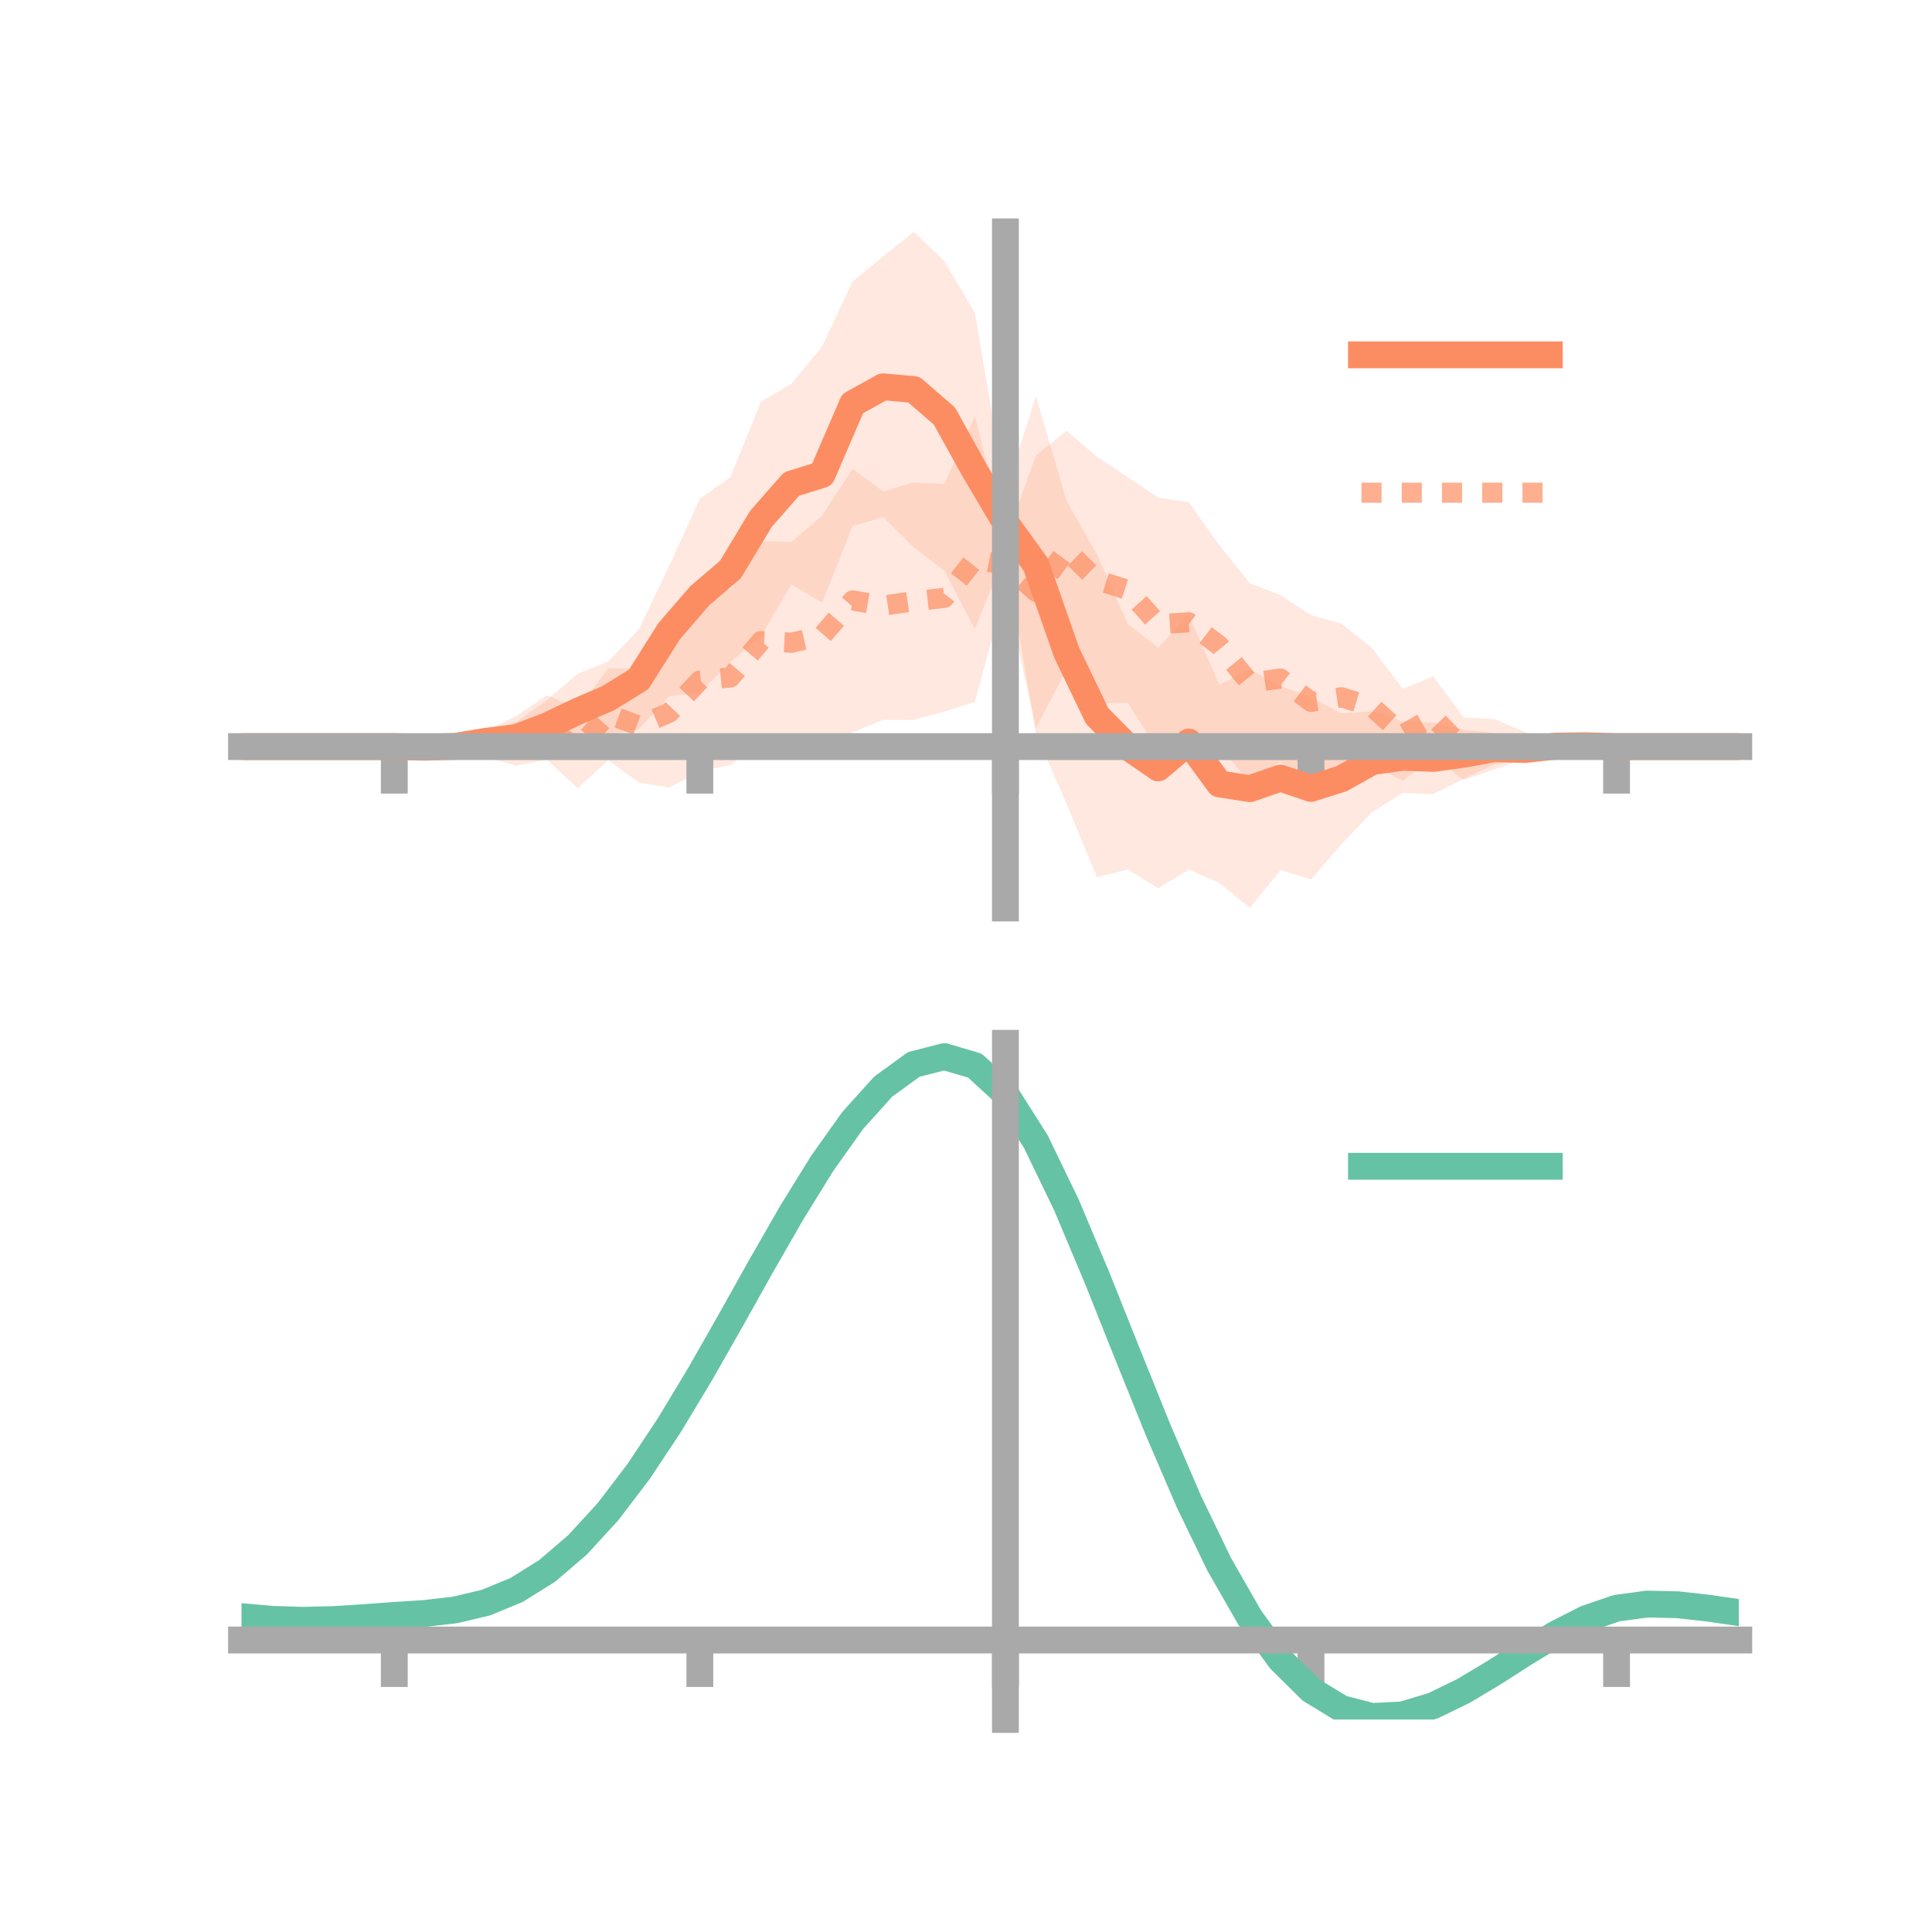 <?xml version="1.0" encoding="utf-8" standalone="no"?>
<!DOCTYPE svg PUBLIC "-//W3C//DTD SVG 1.1//EN"
  "http://www.w3.org/Graphics/SVG/1.1/DTD/svg11.dtd">
<!-- Created with matplotlib (https://matplotlib.org/) -->
<svg height="144pt" version="1.1" viewBox="0 0 144 144" width="144pt" xmlns="http://www.w3.org/2000/svg" xmlns:xlink="http://www.w3.org/1999/xlink">
 <defs>
  <style type="text/css">*{stroke-linecap:butt;stroke-linejoin:round;}</style>
 </defs>
 <g id="figure_1">
  <g id="patch_1">
   <path d="M 0 144 
L 144 144 
L 144 0 
L 0 0 
z
" style="fill:none;"/>
  </g>
  <g id="axes_1">
   <g id="patch_2">
    <path d="M 18 67.68 
L 129.6 67.68 
L 129.6 17.28 
L 18 17.28 
z
" style="fill:none;"/>
   </g>
   <g id="PolyCollection_1">
    <path clip-path="url(#p3fd15e339c)" d="M 18 55.648 
L 18 55.648 
L 20.278 55.648 
L 22.555 55.648 
L 24.833 55.648 
L 27.11 55.648 
L 29.388 55.648 
L 31.665 55.448 
L 33.943 55.221 
L 36.22 54.482 
L 38.498 53.798 
L 40.776 52.175 
L 43.053 50.213 
L 45.331 49.3 
L 47.608 46.916 
L 49.886 42.172 
L 52.163 37.169 
L 54.441 35.56 
L 56.718 29.937 
L 58.996 28.601 
L 61.273 25.815 
L 63.551 20.97 
L 65.829 19.113 
L 68.106 17.28 
L 70.384 19.455 
L 72.661 23.323 
L 74.939 36.656 
L 77.216 29.522 
L 79.494 37.329 
L 81.771 41.33 
L 84.049 46.517 
L 86.327 48.263 
L 88.604 45.794 
L 90.882 51.044 
L 93.159 49.885 
L 95.437 51.15 
L 97.714 51.971 
L 99.992 53.175 
L 102.269 53.003 
L 104.547 53.782 
L 106.824 53.866 
L 109.102 54.394 
L 111.38 54.635 
L 113.657 55.149 
L 115.935 55.201 
L 118.212 55.264 
L 120.49 55.648 
L 122.767 55.648 
L 125.045 55.648 
L 127.322 55.648 
L 129.6 55.648 
L 129.6 55.648 
L 129.6 55.648 
L 127.322 55.648 
L 125.045 55.648 
L 122.767 55.648 
L 120.49 55.648 
L 118.212 55.897 
L 115.935 56.024 
L 113.657 56.584 
L 111.38 56.975 
L 109.102 58.039 
L 106.824 59.193 
L 104.547 59.104 
L 102.269 60.529 
L 99.992 62.911 
L 97.714 65.556 
L 95.437 64.845 
L 93.159 67.68 
L 90.882 65.811 
L 88.604 64.819 
L 86.327 66.206 
L 84.049 64.8 
L 81.771 65.39 
L 79.494 59.918 
L 77.216 54.689 
L 74.939 41.25 
L 72.661 46.876 
L 70.384 42.546 
L 68.106 40.787 
L 65.829 38.542 
L 63.551 39.201 
L 61.273 44.919 
L 58.996 43.55 
L 56.718 47.403 
L 54.441 49.339 
L 52.163 51.627 
L 49.886 51.887 
L 47.608 54.346 
L 45.331 54.781 
L 43.053 55.825 
L 40.776 56.042 
L 38.498 56.147 
L 36.22 56.018 
L 33.943 56.041 
L 31.665 55.934 
L 29.388 55.648 
L 27.11 55.648 
L 24.833 55.648 
L 22.555 55.648 
L 20.278 55.648 
L 18 55.648 
z
" style="fill:#fc8d62;fill-opacity:0.2;"/>
   </g>
   <g id="PolyCollection_2">
    <path clip-path="url(#p3fd15e339c)" d="M 18 55.648 
L 18 55.648 
L 20.278 55.648 
L 22.555 55.648 
L 24.833 55.648 
L 27.11 55.648 
L 29.388 55.648 
L 31.665 55.404 
L 33.943 55.168 
L 36.22 54.464 
L 38.498 53.362 
L 40.776 51.804 
L 43.053 52.861 
L 45.331 49.812 
L 47.608 49.871 
L 49.886 47.535 
L 52.163 43.963 
L 54.441 43.959 
L 56.718 40.332 
L 58.996 40.393 
L 61.273 38.429 
L 63.551 34.938 
L 65.829 36.63 
L 68.106 35.962 
L 70.384 36.084 
L 72.661 31.014 
L 74.939 40.283 
L 77.216 33.943 
L 79.494 32.107 
L 81.771 34.047 
L 84.049 35.565 
L 86.327 37.087 
L 88.604 37.43 
L 90.882 40.644 
L 93.159 43.471 
L 95.437 44.36 
L 97.714 45.845 
L 99.992 46.483 
L 102.269 48.308 
L 104.547 51.333 
L 106.824 50.407 
L 109.102 53.487 
L 111.38 53.596 
L 113.657 54.553 
L 115.935 55.262 
L 118.212 55.275 
L 120.49 55.648 
L 122.767 55.648 
L 125.045 55.648 
L 127.322 55.648 
L 129.6 55.648 
L 129.6 55.648 
L 129.6 55.648 
L 127.322 55.648 
L 125.045 55.648 
L 122.767 55.648 
L 120.49 55.648 
L 118.212 55.912 
L 115.935 56.041 
L 113.657 56.589 
L 111.38 57.347 
L 109.102 58.131 
L 106.824 56.502 
L 104.547 58.182 
L 102.269 57.05 
L 99.992 57.463 
L 97.714 58.78 
L 95.437 56.786 
L 93.159 58.343 
L 90.882 55.596 
L 88.604 55.337 
L 86.327 55.964 
L 84.049 52.371 
L 81.771 52.44 
L 79.494 49.907 
L 77.216 54.28 
L 74.939 43.964 
L 72.661 52.326 
L 70.384 53.036 
L 68.106 53.66 
L 65.829 53.651 
L 63.551 54.571 
L 61.273 56.338 
L 58.996 55.413 
L 56.718 55.237 
L 54.441 57.023 
L 52.163 57.477 
L 49.886 58.71 
L 47.608 58.309 
L 45.331 56.663 
L 43.053 58.752 
L 40.776 56.631 
L 38.498 57.064 
L 36.22 56.429 
L 33.943 56.004 
L 31.665 55.965 
L 29.388 55.648 
L 27.11 55.648 
L 24.833 55.648 
L 22.555 55.648 
L 20.278 55.648 
L 18 55.648 
z
" style="fill:#fc8d62;fill-opacity:0.2;"/>
   </g>
   <g id="matplotlib.axis_1">
    <g id="xtick_1">
     <g id="line2d_1">
      <defs>
       <path d="M 0 0 
L 0 3.5 
" id="m8ad6a8b9bb" style="stroke:#a9a9a9;stroke-width:2;"/>
      </defs>
      <g>
       <use style="fill:#a9a9a9;stroke:#a9a9a9;stroke-width:2;" x="29.388" xlink:href="#m8ad6a8b9bb" y="55.648"/>
      </g>
     </g>
    </g>
    <g id="xtick_2">
     <g id="line2d_2">
      <g>
       <use style="fill:#a9a9a9;stroke:#a9a9a9;stroke-width:2;" x="52.163" xlink:href="#m8ad6a8b9bb" y="55.648"/>
      </g>
     </g>
    </g>
    <g id="xtick_3">
     <g id="line2d_3">
      <g>
       <use style="fill:#a9a9a9;stroke:#a9a9a9;stroke-width:2;" x="74.939" xlink:href="#m8ad6a8b9bb" y="55.648"/>
      </g>
     </g>
    </g>
    <g id="xtick_4">
     <g id="line2d_4">
      <g>
       <use style="fill:#a9a9a9;stroke:#a9a9a9;stroke-width:2;" x="97.714" xlink:href="#m8ad6a8b9bb" y="55.648"/>
      </g>
     </g>
    </g>
    <g id="xtick_5">
     <g id="line2d_5">
      <g>
       <use style="fill:#a9a9a9;stroke:#a9a9a9;stroke-width:2;" x="120.49" xlink:href="#m8ad6a8b9bb" y="55.648"/>
      </g>
     </g>
    </g>
   </g>
   <g id="matplotlib.axis_2"/>
   <g id="line2d_6">
    <path clip-path="url(#p3fd15e339c)" d="M 18 55.648 
L 20.278 55.648 
L 22.555 55.648 
L 24.833 55.648 
L 27.11 55.648 
L 29.388 55.648 
L 31.665 55.691 
L 33.943 55.631 
L 36.22 55.25 
L 38.498 54.973 
L 40.776 54.108 
L 43.053 53.019 
L 45.331 52.041 
L 47.608 50.631 
L 49.886 47.03 
L 52.163 44.398 
L 54.441 42.45 
L 56.718 38.67 
L 58.996 36.076 
L 61.273 35.367 
L 63.551 30.085 
L 65.829 28.828 
L 68.106 29.034 
L 70.384 31 
L 72.661 35.099 
L 74.939 38.953 
L 77.216 42.106 
L 79.494 48.624 
L 81.771 53.36 
L 84.049 55.658 
L 86.327 57.234 
L 88.604 55.306 
L 90.882 58.428 
L 93.159 58.783 
L 95.437 57.998 
L 97.714 58.764 
L 99.992 58.043 
L 102.269 56.766 
L 104.547 56.443 
L 106.824 56.529 
L 109.102 56.217 
L 111.38 55.805 
L 113.657 55.867 
L 115.935 55.613 
L 118.212 55.581 
L 120.49 55.648 
L 122.767 55.648 
L 125.045 55.648 
L 127.322 55.648 
L 129.6 55.648 
" style="fill:none;stroke:#fc8d62;stroke-linecap:square;stroke-width:2;"/>
   </g>
   <g id="line2d_7">
    <path clip-path="url(#p3fd15e339c)" d="M 18 55.648 
L 20.278 55.648 
L 22.555 55.648 
L 24.833 55.648 
L 27.11 55.648 
L 29.388 55.648 
L 31.665 55.684 
L 33.943 55.586 
L 36.22 55.447 
L 38.498 55.213 
L 40.776 54.217 
L 43.053 55.806 
L 45.331 53.237 
L 47.608 54.09 
L 49.886 53.122 
L 52.163 50.72 
L 54.441 50.491 
L 56.718 47.785 
L 58.996 47.903 
L 61.273 47.384 
L 63.551 44.755 
L 65.829 45.141 
L 68.106 44.811 
L 70.384 44.56 
L 72.661 41.67 
L 74.939 42.124 
L 77.216 44.111 
L 79.494 41.007 
L 81.771 43.244 
L 84.049 43.968 
L 86.327 46.526 
L 88.604 46.383 
L 90.882 48.12 
L 93.159 50.907 
L 95.437 50.573 
L 97.714 52.312 
L 99.992 51.973 
L 102.269 52.679 
L 104.547 54.757 
L 106.824 53.454 
L 109.102 55.809 
L 111.38 55.472 
L 113.657 55.571 
L 115.935 55.651 
L 118.212 55.593 
L 120.49 55.648 
L 122.767 55.648 
L 125.045 55.648 
L 127.322 55.648 
L 129.6 55.648 
" style="fill:none;stroke:#fc8d62;stroke-dasharray:1.5,1.5;stroke-dashoffset:0;stroke-opacity:0.7;stroke-width:1.5;"/>
   </g>
   <g id="patch_3">
    <path d="M 74.939 67.68 
L 74.939 17.28 
" style="fill:none;stroke:#a9a9a9;stroke-linecap:square;stroke-linejoin:miter;stroke-width:2;"/>
   </g>
   <g id="patch_4">
    <path d="M 129.6 67.68 
L 129.6 17.28 
" style="fill:none;"/>
   </g>
   <g id="patch_5">
    <path d="M 18 55.648 
L 129.6 55.648 
" style="fill:none;stroke:#a9a9a9;stroke-linecap:square;stroke-linejoin:miter;stroke-width:2;"/>
   </g>
   <g id="patch_6">
    <path d="M 18 17.28 
L 129.6 17.28 
" style="fill:none;"/>
   </g>
   <g id="legend_1">
    <g id="line2d_8">
     <path d="M 101.475 26.449 
L 115.475 26.449 
" style="fill:none;stroke:#fc8d62;stroke-linecap:square;stroke-width:2;"/>
    </g>
    <g id="line2d_9"/>
    <g id="text_1">
     <!--   -->
     <g transform="translate(121.075 28.899)scale(0.07 -0.07)">
      <defs>
       <path id="DejaVuSans-32"/>
      </defs>
      <use xlink:href="#DejaVuSans-32"/>
     </g>
    </g>
    <g id="line2d_10">
     <path d="M 101.475 36.724 
L 115.475 36.724 
" style="fill:none;stroke:#fc8d62;stroke-dasharray:1.5,1.5;stroke-dashoffset:0;stroke-opacity:0.7;stroke-width:1.5;"/>
    </g>
    <g id="line2d_11"/>
    <g id="text_2">
     <!--   -->
     <g transform="translate(121.075 39.174)scale(0.07 -0.07)">
      <use xlink:href="#DejaVuSans-32"/>
     </g>
    </g>
   </g>
  </g>
  <g id="axes_2">
   <g id="patch_7">
    <path d="M 18 128.16 
L 129.6 128.16 
L 129.6 77.76 
L 18 77.76 
z
" style="fill:none;"/>
   </g>
   <g id="PolyCollection_3">
    <path clip-path="url(#p087d193f86)" d="M 18 120.535 
L 18 120.451 
L 20.278 120.663 
L 22.555 120.737 
L 24.833 120.677 
L 27.11 120.525 
L 29.388 120.351 
L 31.665 120.197 
L 33.943 119.927 
L 36.22 119.379 
L 38.498 118.429 
L 40.776 116.984 
L 43.053 114.994 
L 45.331 112.45 
L 47.608 109.384 
L 49.886 105.864 
L 52.163 101.99 
L 54.441 97.893 
L 56.718 93.725 
L 58.996 89.663 
L 61.273 85.895 
L 63.551 82.619 
L 65.829 80.039 
L 68.106 78.354 
L 70.384 77.76 
L 72.661 78.443 
L 74.939 80.569 
L 77.216 84.216 
L 79.494 89.007 
L 81.771 94.506 
L 84.049 100.305 
L 86.327 106.047 
L 88.604 111.433 
L 90.882 116.228 
L 93.159 120.264 
L 95.437 123.44 
L 97.714 125.717 
L 99.992 127.117 
L 102.269 127.709 
L 104.547 127.601 
L 106.824 126.928 
L 109.102 125.841 
L 111.38 124.5 
L 113.657 123.068 
L 115.935 121.703 
L 118.212 120.558 
L 120.49 119.784 
L 122.767 119.478 
L 125.045 119.533 
L 127.322 119.798 
L 129.6 120.138 
L 129.6 120.247 
L 129.6 120.247 
L 127.322 119.931 
L 125.045 119.684 
L 122.767 119.639 
L 120.49 119.949 
L 118.212 120.734 
L 115.935 121.91 
L 113.657 123.323 
L 111.38 124.811 
L 109.102 126.204 
L 106.824 127.332 
L 104.547 128.034 
L 102.269 128.16 
L 99.992 127.585 
L 97.714 126.214 
L 95.437 123.991 
L 93.159 120.907 
L 90.882 116.999 
L 88.604 112.362 
L 86.327 107.153 
L 84.049 101.595 
L 81.771 95.978 
L 79.494 90.646 
L 77.216 85.999 
L 74.939 82.462 
L 72.661 80.404 
L 70.384 79.746 
L 68.106 80.32 
L 65.829 81.942 
L 63.551 84.419 
L 61.273 87.557 
L 58.996 91.16 
L 56.718 95.038 
L 54.441 99.009 
L 52.163 102.909 
L 49.886 106.593 
L 47.608 109.94 
L 45.331 112.857 
L 43.053 115.284 
L 40.776 117.193 
L 38.498 118.592 
L 36.22 119.52 
L 33.943 120.055 
L 31.665 120.315 
L 29.388 120.457 
L 27.11 120.616 
L 24.833 120.75 
L 22.555 120.798 
L 20.278 120.727 
L 18 120.535 
z
" style="fill:#66c2a5;fill-opacity:0.2;"/>
   </g>
   <g id="matplotlib.axis_3">
    <g id="xtick_6">
     <g id="line2d_12">
      <g>
       <use style="fill:#a9a9a9;stroke:#a9a9a9;stroke-width:2;" x="29.388" xlink:href="#m8ad6a8b9bb" y="122.236"/>
      </g>
     </g>
    </g>
    <g id="xtick_7">
     <g id="line2d_13">
      <g>
       <use style="fill:#a9a9a9;stroke:#a9a9a9;stroke-width:2;" x="52.163" xlink:href="#m8ad6a8b9bb" y="122.236"/>
      </g>
     </g>
    </g>
    <g id="xtick_8">
     <g id="line2d_14">
      <g>
       <use style="fill:#a9a9a9;stroke:#a9a9a9;stroke-width:2;" x="74.939" xlink:href="#m8ad6a8b9bb" y="122.236"/>
      </g>
     </g>
    </g>
    <g id="xtick_9">
     <g id="line2d_15">
      <g>
       <use style="fill:#a9a9a9;stroke:#a9a9a9;stroke-width:2;" x="97.714" xlink:href="#m8ad6a8b9bb" y="122.236"/>
      </g>
     </g>
    </g>
    <g id="xtick_10">
     <g id="line2d_16">
      <g>
       <use style="fill:#a9a9a9;stroke:#a9a9a9;stroke-width:2;" x="120.49" xlink:href="#m8ad6a8b9bb" y="122.236"/>
      </g>
     </g>
    </g>
   </g>
   <g id="matplotlib.axis_4"/>
   <g id="line2d_17">
    <path clip-path="url(#p087d193f86)" d="M 18 120.493 
L 20.278 120.695 
L 22.555 120.768 
L 24.833 120.714 
L 27.11 120.57 
L 29.388 120.404 
L 31.665 120.256 
L 33.943 119.991 
L 36.22 119.449 
L 38.498 118.51 
L 40.776 117.089 
L 43.053 115.139 
L 45.331 112.654 
L 47.608 109.662 
L 49.886 106.228 
L 52.163 102.45 
L 54.441 98.451 
L 56.718 94.381 
L 58.996 90.412 
L 61.273 86.726 
L 63.551 83.519 
L 65.829 80.99 
L 68.106 79.337 
L 70.384 78.753 
L 72.661 79.424 
L 74.939 81.515 
L 77.216 85.107 
L 79.494 89.827 
L 81.771 95.242 
L 84.049 100.95 
L 86.327 106.6 
L 88.604 111.897 
L 90.882 116.613 
L 93.159 120.586 
L 95.437 123.716 
L 97.714 125.965 
L 99.992 127.351 
L 102.269 127.934 
L 104.547 127.817 
L 106.824 127.13 
L 109.102 126.022 
L 111.38 124.656 
L 113.657 123.196 
L 115.935 121.807 
L 118.212 120.646 
L 120.49 119.866 
L 122.767 119.558 
L 125.045 119.609 
L 127.322 119.864 
L 129.6 120.193 
" style="fill:none;stroke:#66c2a5;stroke-linecap:square;stroke-width:2;"/>
   </g>
   <g id="patch_8">
    <path d="M 74.939 128.16 
L 74.939 77.76 
" style="fill:none;stroke:#a9a9a9;stroke-linecap:square;stroke-linejoin:miter;stroke-width:2;"/>
   </g>
   <g id="patch_9">
    <path d="M 129.6 128.16 
L 129.6 77.76 
" style="fill:none;"/>
   </g>
   <g id="patch_10">
    <path d="M 18 122.236 
L 129.6 122.236 
" style="fill:none;stroke:#a9a9a9;stroke-linecap:square;stroke-linejoin:miter;stroke-width:2;"/>
   </g>
   <g id="patch_11">
    <path d="M 18 77.76 
L 129.6 77.76 
" style="fill:none;"/>
   </g>
   <g id="legend_2">
    <g id="line2d_18">
     <path d="M 101.475 86.929 
L 115.475 86.929 
" style="fill:none;stroke:#66c2a5;stroke-linecap:square;stroke-width:2;"/>
    </g>
    <g id="line2d_19"/>
    <g id="text_3">
     <!--   -->
     <g transform="translate(121.075 89.379)scale(0.07 -0.07)">
      <use xlink:href="#DejaVuSans-32"/>
     </g>
    </g>
   </g>
  </g>
 </g>
 <defs>
  <clipPath id="p3fd15e339c">
   <rect height="50.4" width="111.6" x="18" y="17.28"/>
  </clipPath>
  <clipPath id="p087d193f86">
   <rect height="50.4" width="111.6" x="18" y="77.76"/>
  </clipPath>
 </defs>
</svg>
